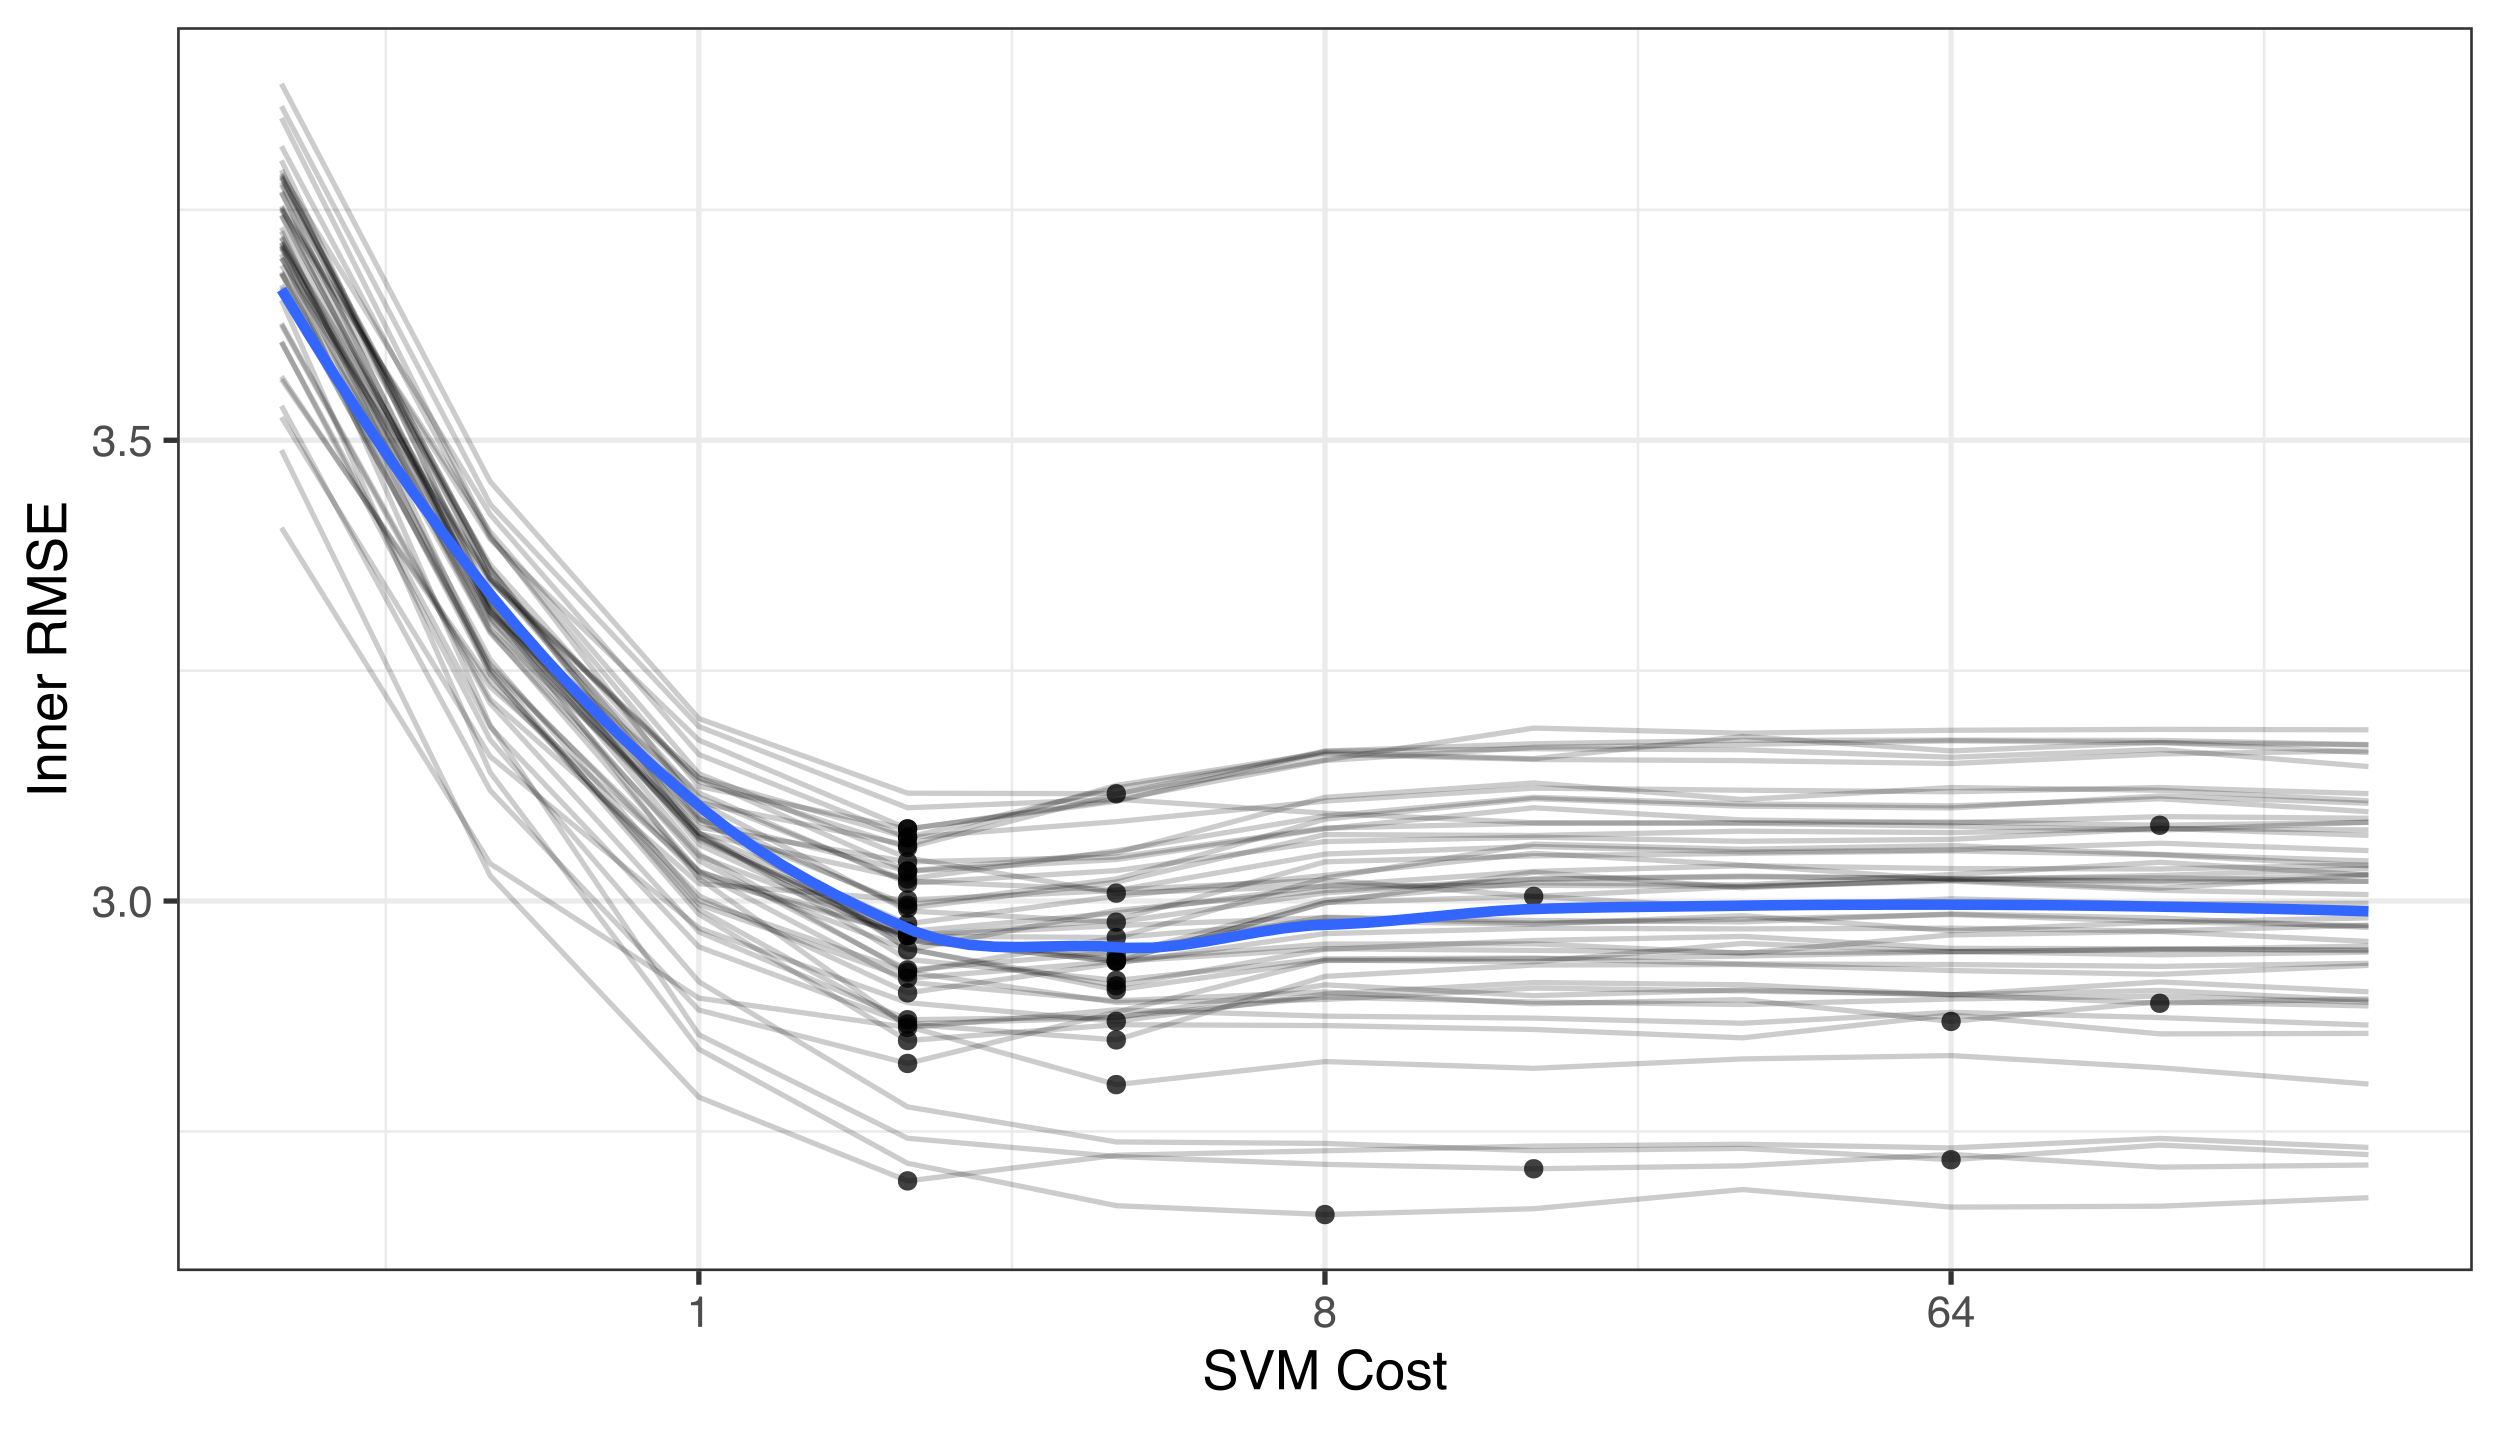 <?xml version="1.0" encoding="UTF-8"?>
<svg xmlns="http://www.w3.org/2000/svg" xmlns:xlink="http://www.w3.org/1999/xlink" width="504pt" height="288pt" viewBox="0 0 504 288" version="1.1">
<defs>
<g>
<symbol overflow="visible" id="glyph0-0">
<path style="stroke:none;" d="M 0.281 0 L 0.281 -6.312 L 5.297 -6.312 L 5.297 0 Z M 4.5 -0.797 L 4.5 -5.516 L 1.078 -5.516 L 1.078 -0.797 Z M 4.5 -0.797 "/>
</symbol>
<symbol overflow="visible" id="glyph0-1">
<path style="stroke:none;" d="M 2.281 0.172 C 1.551 0.172 1.02 -0.023 0.688 -0.422 C 0.363 -0.828 0.203 -1.316 0.203 -1.891 L 1.016 -1.891 C 1.047 -1.492 1.117 -1.203 1.234 -1.016 C 1.441 -0.691 1.805 -0.531 2.328 -0.531 C 2.734 -0.531 3.055 -0.641 3.297 -0.859 C 3.547 -1.078 3.672 -1.359 3.672 -1.703 C 3.672 -2.129 3.539 -2.426 3.281 -2.594 C 3.031 -2.758 2.672 -2.844 2.203 -2.844 C 2.148 -2.844 2.098 -2.844 2.047 -2.844 C 1.992 -2.844 1.941 -2.844 1.891 -2.844 L 1.891 -3.516 C 1.973 -3.516 2.039 -3.508 2.094 -3.5 C 2.145 -3.5 2.203 -3.5 2.266 -3.5 C 2.555 -3.5 2.797 -3.547 2.984 -3.641 C 3.305 -3.797 3.469 -4.082 3.469 -4.5 C 3.469 -4.801 3.359 -5.035 3.141 -5.203 C 2.922 -5.367 2.672 -5.453 2.391 -5.453 C 1.867 -5.453 1.508 -5.281 1.312 -4.938 C 1.207 -4.75 1.145 -4.477 1.125 -4.125 L 0.359 -4.125 C 0.359 -4.582 0.453 -4.973 0.641 -5.297 C 0.953 -5.867 1.504 -6.156 2.297 -6.156 C 2.93 -6.156 3.422 -6.016 3.766 -5.734 C 4.109 -5.461 4.281 -5.062 4.281 -4.531 C 4.281 -4.145 4.176 -3.836 3.969 -3.609 C 3.844 -3.461 3.68 -3.348 3.484 -3.266 C 3.805 -3.172 4.055 -3 4.234 -2.75 C 4.422 -2.5 4.516 -2.191 4.516 -1.828 C 4.516 -1.234 4.316 -0.75 3.922 -0.375 C 3.535 -0.008 2.988 0.172 2.281 0.172 Z M 2.281 0.172 "/>
</symbol>
<symbol overflow="visible" id="glyph0-2">
<path style="stroke:none;" d="M 0.75 -0.938 L 1.656 -0.938 L 1.656 0 L 0.75 0 Z M 0.75 -0.938 "/>
</symbol>
<symbol overflow="visible" id="glyph0-3">
<path style="stroke:none;" d="M 2.375 -6.156 C 3.176 -6.156 3.754 -5.828 4.109 -5.172 C 4.379 -4.66 4.516 -3.961 4.516 -3.078 C 4.516 -2.242 4.391 -1.555 4.141 -1.016 C 3.785 -0.223 3.195 0.172 2.375 0.172 C 1.633 0.172 1.082 -0.148 0.719 -0.797 C 0.426 -1.328 0.281 -2.047 0.281 -2.953 C 0.281 -3.648 0.367 -4.25 0.547 -4.75 C 0.879 -5.688 1.488 -6.156 2.375 -6.156 Z M 2.375 -0.531 C 2.77 -0.531 3.086 -0.707 3.328 -1.062 C 3.566 -1.426 3.688 -2.086 3.688 -3.047 C 3.688 -3.754 3.598 -4.332 3.422 -4.781 C 3.254 -5.227 2.922 -5.453 2.422 -5.453 C 1.973 -5.453 1.641 -5.238 1.422 -4.812 C 1.211 -4.383 1.109 -3.754 1.109 -2.922 C 1.109 -2.297 1.176 -1.789 1.312 -1.406 C 1.52 -0.82 1.875 -0.531 2.375 -0.531 Z M 2.375 -0.531 "/>
</symbol>
<symbol overflow="visible" id="glyph0-4">
<path style="stroke:none;" d="M 1.094 -1.562 C 1.133 -1.125 1.336 -0.82 1.703 -0.656 C 1.879 -0.57 2.094 -0.531 2.344 -0.531 C 2.801 -0.531 3.141 -0.676 3.359 -0.969 C 3.578 -1.258 3.688 -1.582 3.688 -1.938 C 3.688 -2.363 3.555 -2.691 3.297 -2.922 C 3.035 -3.16 2.719 -3.281 2.344 -3.281 C 2.082 -3.281 1.852 -3.227 1.656 -3.125 C 1.469 -3.02 1.305 -2.879 1.172 -2.703 L 0.5 -2.734 L 0.969 -6.047 L 4.172 -6.047 L 4.172 -5.297 L 1.562 -5.297 L 1.297 -3.594 C 1.43 -3.695 1.566 -3.773 1.703 -3.828 C 1.93 -3.93 2.195 -3.984 2.5 -3.984 C 3.062 -3.984 3.535 -3.801 3.922 -3.438 C 4.316 -3.07 4.516 -2.609 4.516 -2.047 C 4.516 -1.461 4.332 -0.945 3.969 -0.5 C 3.613 -0.062 3.047 0.156 2.266 0.156 C 1.754 0.156 1.305 0.016 0.922 -0.266 C 0.547 -0.547 0.332 -0.977 0.281 -1.562 Z M 1.094 -1.562 "/>
</symbol>
<symbol overflow="visible" id="glyph0-5">
<path style="stroke:none;" d="M 0.844 -4.359 L 0.844 -4.953 C 1.395 -5.004 1.781 -5.094 2 -5.219 C 2.227 -5.344 2.395 -5.645 2.5 -6.125 L 3.109 -6.125 L 3.109 0 L 2.297 0 L 2.297 -4.359 Z M 0.844 -4.359 "/>
</symbol>
<symbol overflow="visible" id="glyph0-6">
<path style="stroke:none;" d="M 2.391 -3.578 C 2.734 -3.578 3 -3.672 3.188 -3.859 C 3.383 -4.047 3.484 -4.273 3.484 -4.547 C 3.484 -4.773 3.391 -4.984 3.203 -5.172 C 3.016 -5.359 2.734 -5.453 2.359 -5.453 C 1.992 -5.453 1.727 -5.359 1.562 -5.172 C 1.395 -4.984 1.312 -4.758 1.312 -4.5 C 1.312 -4.207 1.414 -3.977 1.625 -3.812 C 1.844 -3.656 2.098 -3.578 2.391 -3.578 Z M 2.438 -0.531 C 2.801 -0.531 3.098 -0.625 3.328 -0.812 C 3.566 -1.008 3.688 -1.301 3.688 -1.688 C 3.688 -2.082 3.562 -2.383 3.312 -2.594 C 3.07 -2.801 2.766 -2.906 2.391 -2.906 C 2.016 -2.906 1.707 -2.797 1.469 -2.578 C 1.238 -2.367 1.125 -2.078 1.125 -1.703 C 1.125 -1.391 1.227 -1.113 1.438 -0.875 C 1.656 -0.645 1.988 -0.531 2.438 -0.531 Z M 1.344 -3.281 C 1.125 -3.375 0.957 -3.477 0.844 -3.594 C 0.613 -3.82 0.5 -4.125 0.5 -4.5 C 0.5 -4.957 0.664 -5.348 1 -5.672 C 1.332 -6.004 1.801 -6.172 2.406 -6.172 C 3 -6.172 3.461 -6.016 3.797 -5.703 C 4.129 -5.391 4.297 -5.023 4.297 -4.609 C 4.297 -4.223 4.195 -3.914 4 -3.688 C 3.895 -3.551 3.727 -3.414 3.5 -3.281 C 3.758 -3.164 3.961 -3.031 4.109 -2.875 C 4.379 -2.594 4.516 -2.223 4.516 -1.766 C 4.516 -1.223 4.332 -0.766 3.969 -0.391 C 3.602 -0.016 3.086 0.172 2.422 0.172 C 1.828 0.172 1.32 0.008 0.906 -0.312 C 0.488 -0.633 0.281 -1.109 0.281 -1.734 C 0.281 -2.086 0.367 -2.395 0.547 -2.656 C 0.723 -2.926 0.988 -3.133 1.344 -3.281 Z M 1.344 -3.281 "/>
</symbol>
<symbol overflow="visible" id="glyph0-7">
<path style="stroke:none;" d="M 2.578 -6.172 C 3.266 -6.172 3.742 -5.992 4.016 -5.641 C 4.285 -5.285 4.422 -4.922 4.422 -4.547 L 3.656 -4.547 C 3.602 -4.785 3.531 -4.973 3.438 -5.109 C 3.25 -5.367 2.961 -5.5 2.578 -5.5 C 2.148 -5.5 1.805 -5.297 1.547 -4.891 C 1.297 -4.492 1.156 -3.926 1.125 -3.188 C 1.301 -3.445 1.523 -3.641 1.797 -3.766 C 2.047 -3.879 2.32 -3.938 2.625 -3.938 C 3.133 -3.938 3.582 -3.77 3.969 -3.438 C 4.352 -3.113 4.547 -2.625 4.547 -1.969 C 4.547 -1.414 4.363 -0.922 4 -0.484 C 3.633 -0.055 3.117 0.156 2.453 0.156 C 1.867 0.156 1.367 -0.062 0.953 -0.5 C 0.535 -0.938 0.328 -1.672 0.328 -2.703 C 0.328 -3.461 0.422 -4.109 0.609 -4.641 C 0.961 -5.66 1.617 -6.172 2.578 -6.172 Z M 2.516 -0.531 C 2.922 -0.531 3.223 -0.664 3.422 -0.938 C 3.629 -1.207 3.734 -1.531 3.734 -1.906 C 3.734 -2.219 3.641 -2.516 3.453 -2.797 C 3.273 -3.086 2.953 -3.234 2.484 -3.234 C 2.148 -3.234 1.859 -3.125 1.609 -2.906 C 1.359 -2.688 1.234 -2.352 1.234 -1.906 C 1.234 -1.52 1.344 -1.191 1.562 -0.922 C 1.789 -0.66 2.109 -0.531 2.516 -0.531 Z M 2.516 -0.531 "/>
</symbol>
<symbol overflow="visible" id="glyph0-8">
<path style="stroke:none;" d="M 2.906 -2.172 L 2.906 -4.969 L 0.938 -2.172 Z M 2.922 0 L 2.922 -1.5 L 0.219 -1.5 L 0.219 -2.266 L 3.047 -6.172 L 3.688 -6.172 L 3.688 -2.172 L 4.594 -2.172 L 4.594 -1.5 L 3.688 -1.5 L 3.688 0 Z M 2.922 0 "/>
</symbol>
<symbol overflow="visible" id="glyph1-0">
<path style="stroke:none;" d="M 0.359 0 L 0.359 -7.891 L 6.625 -7.891 L 6.625 0 Z M 5.625 -0.984 L 5.625 -6.906 L 1.344 -6.906 L 1.344 -0.984 Z M 5.625 -0.984 "/>
</symbol>
<symbol overflow="visible" id="glyph1-1">
<path style="stroke:none;" d="M 1.531 -2.547 C 1.562 -2.098 1.672 -1.734 1.859 -1.453 C 2.211 -0.93 2.836 -0.672 3.734 -0.672 C 4.129 -0.672 4.492 -0.727 4.828 -0.844 C 5.461 -1.062 5.781 -1.457 5.781 -2.031 C 5.781 -2.469 5.645 -2.773 5.375 -2.953 C 5.102 -3.129 4.676 -3.285 4.094 -3.422 L 3.031 -3.656 C 2.332 -3.82 1.836 -4 1.547 -4.188 C 1.047 -4.508 0.797 -5 0.797 -5.656 C 0.797 -6.363 1.039 -6.945 1.531 -7.406 C 2.02 -7.863 2.711 -8.094 3.609 -8.094 C 4.441 -8.094 5.145 -7.891 5.719 -7.484 C 6.301 -7.086 6.594 -6.453 6.594 -5.578 L 5.594 -5.578 C 5.531 -5.992 5.414 -6.316 5.25 -6.547 C 4.914 -6.961 4.359 -7.172 3.578 -7.172 C 2.953 -7.172 2.5 -7.035 2.219 -6.766 C 1.945 -6.504 1.812 -6.195 1.812 -5.844 C 1.812 -5.457 1.973 -5.176 2.297 -5 C 2.504 -4.883 2.984 -4.738 3.734 -4.562 L 4.828 -4.312 C 5.367 -4.188 5.781 -4.02 6.062 -3.812 C 6.57 -3.445 6.828 -2.91 6.828 -2.203 C 6.828 -1.328 6.508 -0.703 5.875 -0.328 C 5.238 0.047 4.5 0.234 3.656 0.234 C 2.676 0.234 1.906 -0.016 1.344 -0.516 C 0.789 -1.016 0.52 -1.691 0.531 -2.547 Z M 3.703 -8.109 Z M 3.703 -8.109 "/>
</symbol>
<symbol overflow="visible" id="glyph1-2">
<path style="stroke:none;" d="M 1.469 -7.891 L 3.734 -1.172 L 5.969 -7.891 L 7.172 -7.891 L 4.281 0 L 3.156 0 L 0.281 -7.891 Z M 1.469 -7.891 "/>
</symbol>
<symbol overflow="visible" id="glyph1-3">
<path style="stroke:none;" d="M 0.812 -7.891 L 2.344 -7.891 L 4.609 -1.219 L 6.859 -7.891 L 8.375 -7.891 L 8.375 0 L 7.359 0 L 7.359 -4.656 C 7.359 -4.82 7.359 -5.086 7.359 -5.453 C 7.367 -5.828 7.375 -6.227 7.375 -6.656 L 5.125 0 L 4.078 0 L 1.812 -6.656 L 1.812 -6.406 C 1.812 -6.219 1.812 -5.926 1.812 -5.531 C 1.82 -5.133 1.828 -4.844 1.828 -4.656 L 1.828 0 L 0.812 0 Z M 0.812 -7.891 "/>
</symbol>
<symbol overflow="visible" id="glyph1-4">
<path style="stroke:none;" d=""/>
</symbol>
<symbol overflow="visible" id="glyph1-5">
<path style="stroke:none;" d="M 4.156 -8.109 C 5.156 -8.109 5.93 -7.844 6.484 -7.312 C 7.035 -6.789 7.344 -6.191 7.406 -5.516 L 6.359 -5.516 C 6.242 -6.023 6.008 -6.426 5.656 -6.719 C 5.301 -7.02 4.805 -7.172 4.172 -7.172 C 3.398 -7.172 2.773 -6.895 2.297 -6.344 C 1.816 -5.801 1.578 -4.969 1.578 -3.844 C 1.578 -2.914 1.789 -2.164 2.219 -1.594 C 2.656 -1.02 3.301 -0.734 4.156 -0.734 C 4.938 -0.734 5.535 -1.035 5.953 -1.641 C 6.172 -1.961 6.332 -2.383 6.438 -2.906 L 7.484 -2.906 C 7.391 -2.07 7.082 -1.375 6.562 -0.812 C 5.938 -0.133 5.086 0.203 4.016 0.203 C 3.098 0.203 2.332 -0.07 1.719 -0.625 C 0.895 -1.363 0.484 -2.5 0.484 -4.031 C 0.484 -5.195 0.789 -6.148 1.406 -6.891 C 2.07 -7.703 2.988 -8.109 4.156 -8.109 Z M 3.953 -8.109 Z M 3.953 -8.109 "/>
</symbol>
<symbol overflow="visible" id="glyph1-6">
<path style="stroke:none;" d="M 2.984 -0.625 C 3.629 -0.625 4.07 -0.863 4.312 -1.344 C 4.551 -1.832 4.672 -2.375 4.672 -2.969 C 4.672 -3.508 4.582 -3.945 4.406 -4.281 C 4.133 -4.812 3.664 -5.078 3 -5.078 C 2.406 -5.078 1.973 -4.848 1.703 -4.391 C 1.441 -3.941 1.312 -3.398 1.312 -2.766 C 1.312 -2.148 1.441 -1.641 1.703 -1.234 C 1.973 -0.828 2.398 -0.625 2.984 -0.625 Z M 3.031 -5.922 C 3.77 -5.922 4.395 -5.672 4.906 -5.172 C 5.414 -4.68 5.672 -3.957 5.672 -3 C 5.672 -2.07 5.445 -1.305 5 -0.703 C 4.551 -0.098 3.852 0.203 2.906 0.203 C 2.113 0.203 1.484 -0.062 1.016 -0.594 C 0.547 -1.125 0.312 -1.844 0.312 -2.75 C 0.312 -3.719 0.555 -4.488 1.047 -5.062 C 1.535 -5.633 2.195 -5.922 3.031 -5.922 Z M 3 -5.891 Z M 3 -5.891 "/>
</symbol>
<symbol overflow="visible" id="glyph1-7">
<path style="stroke:none;" d="M 1.281 -1.812 C 1.312 -1.488 1.395 -1.238 1.531 -1.062 C 1.77 -0.75 2.191 -0.594 2.797 -0.594 C 3.148 -0.594 3.461 -0.672 3.734 -0.828 C 4.004 -0.984 4.141 -1.223 4.141 -1.547 C 4.141 -1.797 4.031 -1.984 3.812 -2.109 C 3.676 -2.191 3.398 -2.285 2.984 -2.391 L 2.219 -2.578 C 1.727 -2.703 1.367 -2.836 1.141 -2.984 C 0.723 -3.254 0.516 -3.617 0.516 -4.078 C 0.516 -4.617 0.707 -5.055 1.094 -5.391 C 1.488 -5.734 2.02 -5.906 2.688 -5.906 C 3.551 -5.906 4.176 -5.648 4.562 -5.141 C 4.801 -4.816 4.914 -4.469 4.906 -4.094 L 4 -4.094 C 3.977 -4.312 3.898 -4.508 3.766 -4.688 C 3.547 -4.945 3.16 -5.078 2.609 -5.078 C 2.242 -5.078 1.969 -5.004 1.781 -4.859 C 1.594 -4.723 1.5 -4.539 1.5 -4.312 C 1.5 -4.062 1.625 -3.863 1.875 -3.719 C 2.008 -3.625 2.219 -3.539 2.5 -3.469 L 3.141 -3.312 C 3.836 -3.145 4.301 -2.984 4.531 -2.828 C 4.914 -2.578 5.109 -2.191 5.109 -1.672 C 5.109 -1.148 4.91 -0.703 4.516 -0.328 C 4.129 0.035 3.539 0.219 2.75 0.219 C 1.895 0.219 1.285 0.023 0.922 -0.359 C 0.566 -0.754 0.379 -1.238 0.359 -1.812 Z M 2.719 -5.891 Z M 2.719 -5.891 "/>
</symbol>
<symbol overflow="visible" id="glyph1-8">
<path style="stroke:none;" d="M 0.906 -7.359 L 1.875 -7.359 L 1.875 -5.75 L 2.797 -5.75 L 2.797 -4.969 L 1.875 -4.969 L 1.875 -1.203 C 1.875 -1.004 1.941 -0.875 2.078 -0.812 C 2.16 -0.77 2.285 -0.75 2.453 -0.75 C 2.504 -0.75 2.555 -0.75 2.609 -0.75 C 2.66 -0.75 2.723 -0.754 2.797 -0.766 L 2.797 0 C 2.68 0.031 2.562 0.051 2.438 0.062 C 2.32 0.082 2.195 0.094 2.062 0.094 C 1.613 0.094 1.305 -0.02 1.141 -0.25 C 0.984 -0.488 0.906 -0.789 0.906 -1.156 L 0.906 -4.969 L 0.125 -4.969 L 0.125 -5.75 L 0.906 -5.75 Z M 0.906 -7.359 "/>
</symbol>
<symbol overflow="visible" id="glyph2-0">
<path style="stroke:none;" d="M 0 -0.359 L -7.891 -0.359 L -7.891 -6.625 L 0 -6.625 Z M -0.984 -5.625 L -6.906 -5.625 L -6.906 -1.344 L -0.984 -1.344 Z M -0.984 -5.625 "/>
</symbol>
<symbol overflow="visible" id="glyph2-1">
<path style="stroke:none;" d="M -7.891 -1.078 L -7.891 -2.156 L 0 -2.156 L 0 -1.078 Z M -7.891 -1.078 "/>
</symbol>
<symbol overflow="visible" id="glyph2-2">
<path style="stroke:none;" d="M -5.75 -0.703 L -5.75 -1.625 L -4.938 -1.625 C -5.27 -1.895 -5.508 -2.18 -5.656 -2.484 C -5.801 -2.797 -5.875 -3.133 -5.875 -3.5 C -5.875 -4.32 -5.594 -4.875 -5.031 -5.156 C -4.719 -5.312 -4.27 -5.391 -3.688 -5.391 L 0 -5.391 L 0 -4.422 L -3.625 -4.422 C -3.977 -4.422 -4.258 -4.367 -4.469 -4.266 C -4.832 -4.086 -5.016 -3.773 -5.016 -3.328 C -5.016 -3.098 -4.988 -2.91 -4.938 -2.766 C -4.863 -2.492 -4.707 -2.258 -4.469 -2.062 C -4.281 -1.906 -4.082 -1.801 -3.875 -1.75 C -3.676 -1.695 -3.391 -1.672 -3.016 -1.672 L 0 -1.672 L 0 -0.703 Z M -5.891 -2.984 Z M -5.891 -2.984 "/>
</symbol>
<symbol overflow="visible" id="glyph2-3">
<path style="stroke:none;" d="M -5.875 -3.109 C -5.875 -3.516 -5.781 -3.906 -5.594 -4.281 C -5.406 -4.664 -5.156 -4.961 -4.844 -5.172 C -4.562 -5.359 -4.223 -5.484 -3.828 -5.547 C -3.566 -5.609 -3.145 -5.641 -2.562 -5.641 L -2.562 -1.422 C -1.977 -1.441 -1.508 -1.578 -1.156 -1.828 C -0.812 -2.086 -0.641 -2.488 -0.641 -3.031 C -0.641 -3.539 -0.805 -3.945 -1.141 -4.25 C -1.328 -4.414 -1.551 -4.535 -1.812 -4.609 L -1.812 -5.562 C -1.594 -5.531 -1.352 -5.441 -1.094 -5.297 C -0.832 -5.16 -0.625 -5.004 -0.469 -4.828 C -0.176 -4.535 0.02 -4.176 0.125 -3.75 C 0.176 -3.508 0.203 -3.242 0.203 -2.953 C 0.203 -2.234 -0.055 -1.625 -0.578 -1.125 C -1.098 -0.633 -1.828 -0.391 -2.766 -0.391 C -3.691 -0.391 -4.441 -0.641 -5.016 -1.141 C -5.586 -1.641 -5.875 -2.297 -5.875 -3.109 Z M -3.328 -4.641 C -3.754 -4.609 -4.094 -4.52 -4.344 -4.375 C -4.801 -4.102 -5.031 -3.66 -5.031 -3.047 C -5.031 -2.598 -4.867 -2.223 -4.547 -1.922 C -4.234 -1.629 -3.828 -1.473 -3.328 -1.453 Z M -5.891 -3.016 Z M -5.891 -3.016 "/>
</symbol>
<symbol overflow="visible" id="glyph2-4">
<path style="stroke:none;" d="M -5.75 -0.734 L -5.75 -1.656 L -4.766 -1.656 C -4.953 -1.727 -5.18 -1.91 -5.453 -2.203 C -5.734 -2.492 -5.875 -2.832 -5.875 -3.219 C -5.875 -3.238 -5.875 -3.27 -5.875 -3.312 C -5.875 -3.352 -5.867 -3.426 -5.859 -3.531 L -4.828 -3.531 C -4.836 -3.477 -4.844 -3.426 -4.844 -3.375 C -4.852 -3.32 -4.859 -3.27 -4.859 -3.219 C -4.859 -2.727 -4.703 -2.352 -4.391 -2.094 C -4.078 -1.832 -3.719 -1.703 -3.312 -1.703 L 0 -1.703 L 0 -0.734 Z M -5.75 -0.734 "/>
</symbol>
<symbol overflow="visible" id="glyph2-5">
<path style="stroke:none;" d=""/>
</symbol>
<symbol overflow="visible" id="glyph2-6">
<path style="stroke:none;" d="M -4.281 -4.5 C -4.281 -5.008 -4.379 -5.41 -4.578 -5.703 C -4.773 -5.992 -5.133 -6.141 -5.656 -6.141 C -6.219 -6.141 -6.602 -5.93 -6.812 -5.516 C -6.914 -5.297 -6.969 -5.004 -6.969 -4.641 L -6.969 -2.031 L -4.281 -2.031 Z M -7.891 -0.969 L -7.891 -4.625 C -7.891 -5.219 -7.801 -5.711 -7.625 -6.109 C -7.289 -6.848 -6.672 -7.219 -5.766 -7.219 C -5.285 -7.219 -4.895 -7.117 -4.594 -6.922 C -4.301 -6.734 -4.062 -6.461 -3.875 -6.109 C -3.75 -6.41 -3.582 -6.641 -3.375 -6.797 C -3.176 -6.953 -2.848 -7.039 -2.391 -7.062 L -1.328 -7.094 C -1.023 -7.102 -0.801 -7.129 -0.656 -7.172 C -0.406 -7.234 -0.242 -7.348 -0.172 -7.516 L 0 -7.516 L 0 -6.203 C -0.07 -6.172 -0.16 -6.145 -0.266 -6.125 C -0.367 -6.102 -0.578 -6.082 -0.891 -6.062 L -2.203 -6 C -2.711 -5.977 -3.055 -5.789 -3.234 -5.438 C -3.336 -5.227 -3.391 -4.906 -3.391 -4.469 L -3.391 -2.031 L 0 -2.031 L 0 -0.969 Z M -7.891 -0.969 "/>
</symbol>
<symbol overflow="visible" id="glyph2-7">
<path style="stroke:none;" d="M -7.891 -0.812 L -7.891 -2.344 L -1.219 -4.609 L -7.891 -6.859 L -7.891 -8.375 L 0 -8.375 L 0 -7.359 L -4.656 -7.359 C -4.82 -7.359 -5.086 -7.359 -5.453 -7.359 C -5.828 -7.367 -6.227 -7.375 -6.656 -7.375 L 0 -5.125 L 0 -4.078 L -6.656 -1.812 L -6.406 -1.812 C -6.219 -1.812 -5.926 -1.812 -5.531 -1.812 C -5.133 -1.82 -4.844 -1.828 -4.656 -1.828 L 0 -1.828 L 0 -0.812 Z M -7.891 -0.812 "/>
</symbol>
<symbol overflow="visible" id="glyph2-8">
<path style="stroke:none;" d="M -2.547 -1.531 C -2.098 -1.562 -1.734 -1.672 -1.453 -1.859 C -0.93 -2.211 -0.672 -2.836 -0.672 -3.734 C -0.672 -4.129 -0.727 -4.492 -0.844 -4.828 C -1.062 -5.461 -1.457 -5.781 -2.031 -5.781 C -2.469 -5.781 -2.773 -5.645 -2.953 -5.375 C -3.129 -5.102 -3.285 -4.676 -3.422 -4.094 L -3.656 -3.031 C -3.82 -2.332 -4 -1.836 -4.188 -1.547 C -4.508 -1.047 -5 -0.797 -5.656 -0.797 C -6.363 -0.797 -6.945 -1.039 -7.406 -1.531 C -7.863 -2.02 -8.094 -2.711 -8.094 -3.609 C -8.094 -4.441 -7.891 -5.145 -7.484 -5.719 C -7.086 -6.301 -6.453 -6.594 -5.578 -6.594 L -5.578 -5.594 C -5.992 -5.531 -6.316 -5.414 -6.547 -5.25 C -6.961 -4.914 -7.172 -4.359 -7.172 -3.578 C -7.172 -2.953 -7.035 -2.5 -6.766 -2.219 C -6.504 -1.945 -6.195 -1.812 -5.844 -1.812 C -5.457 -1.812 -5.176 -1.973 -5 -2.297 C -4.883 -2.504 -4.738 -2.984 -4.562 -3.734 L -4.312 -4.828 C -4.188 -5.367 -4.02 -5.781 -3.812 -6.062 C -3.445 -6.57 -2.91 -6.828 -2.203 -6.828 C -1.328 -6.828 -0.703 -6.508 -0.328 -5.875 C 0.047 -5.238 0.234 -4.5 0.234 -3.656 C 0.234 -2.676 -0.016 -1.906 -0.516 -1.344 C -1.016 -0.789 -1.691 -0.52 -2.547 -0.531 Z M -8.109 -3.703 Z M -8.109 -3.703 "/>
</symbol>
<symbol overflow="visible" id="glyph2-9">
<path style="stroke:none;" d="M -7.891 -0.938 L -7.891 -6.688 L -6.922 -6.688 L -6.922 -1.984 L -4.531 -1.984 L -4.531 -6.344 L -3.609 -6.344 L -3.609 -1.984 L -0.938 -1.984 L -0.938 -6.766 L 0 -6.766 L 0 -0.938 Z M -7.891 -3.859 Z M -7.891 -3.859 "/>
</symbol>
</g>
<clipPath id="clip1">
  <path d="M 35.707 5.48 L 498.52 5.48 L 498.52 256.258 L 35.707 256.258 Z M 35.707 5.48 "/>
</clipPath>
<clipPath id="clip2">
  <path d="M 35.707 227 L 498.52 227 L 498.52 229 L 35.707 229 Z M 35.707 227 "/>
</clipPath>
<clipPath id="clip3">
  <path d="M 35.707 134 L 498.52 134 L 498.52 136 L 35.707 136 Z M 35.707 134 "/>
</clipPath>
<clipPath id="clip4">
  <path d="M 35.707 42 L 498.52 42 L 498.52 43 L 35.707 43 Z M 35.707 42 "/>
</clipPath>
<clipPath id="clip5">
  <path d="M 77 5.48 L 79 5.48 L 79 256.258 L 77 256.258 Z M 77 5.48 "/>
</clipPath>
<clipPath id="clip6">
  <path d="M 203 5.48 L 205 5.48 L 205 256.258 L 203 256.258 Z M 203 5.48 "/>
</clipPath>
<clipPath id="clip7">
  <path d="M 329 5.48 L 331 5.48 L 331 256.258 L 329 256.258 Z M 329 5.48 "/>
</clipPath>
<clipPath id="clip8">
  <path d="M 456 5.48 L 457 5.48 L 457 256.258 L 456 256.258 Z M 456 5.48 "/>
</clipPath>
<clipPath id="clip9">
  <path d="M 35.707 181 L 498.52 181 L 498.52 183 L 35.707 183 Z M 35.707 181 "/>
</clipPath>
<clipPath id="clip10">
  <path d="M 35.707 88 L 498.52 88 L 498.52 90 L 35.707 90 Z M 35.707 88 "/>
</clipPath>
<clipPath id="clip11">
  <path d="M 140 5.48 L 142 5.48 L 142 256.258 L 140 256.258 Z M 140 5.48 "/>
</clipPath>
<clipPath id="clip12">
  <path d="M 266 5.48 L 268 5.48 L 268 256.258 L 266 256.258 Z M 266 5.48 "/>
</clipPath>
<clipPath id="clip13">
  <path d="M 392 5.48 L 394 5.48 L 394 256.258 L 392 256.258 Z M 392 5.48 "/>
</clipPath>
<clipPath id="clip14">
  <path d="M 35.707 5.48 L 498.52 5.48 L 498.52 256.258 L 35.707 256.258 Z M 35.707 5.48 "/>
</clipPath>
</defs>
<g id="surface64">
<rect x="0" y="0" width="504" height="288" style="fill:rgb(100%,100%,100%);fill-opacity:1;stroke:none;"/>
<path style="fill:none;stroke-width:1.067;stroke-linecap:round;stroke-linejoin:round;stroke:rgb(100%,100%,100%);stroke-opacity:1;stroke-miterlimit:10;" d="M 0 288 L 504 288 L 504 0 L 0 0 Z M 0 288 "/>
<g clip-path="url(#clip1)" clip-rule="nonzero">
<path style=" stroke:none;fill-rule:nonzero;fill:rgb(100%,100%,100%);fill-opacity:1;" d="M 35.707 256.254 L 498.52 256.254 L 498.52 5.477 L 35.707 5.477 Z M 35.707 256.254 "/>
</g>
<g clip-path="url(#clip2)" clip-rule="nonzero">
<path style="fill:none;stroke-width:0.533;stroke-linecap:butt;stroke-linejoin:round;stroke:rgb(92.157%,92.157%,92.157%);stroke-opacity:1;stroke-miterlimit:10;" d="M 35.707 228.102 L 498.52 228.102 "/>
</g>
<g clip-path="url(#clip3)" clip-rule="nonzero">
<path style="fill:none;stroke-width:0.533;stroke-linecap:butt;stroke-linejoin:round;stroke:rgb(92.157%,92.157%,92.157%);stroke-opacity:1;stroke-miterlimit:10;" d="M 35.707 135.207 L 498.52 135.207 "/>
</g>
<g clip-path="url(#clip4)" clip-rule="nonzero">
<path style="fill:none;stroke-width:0.533;stroke-linecap:butt;stroke-linejoin:round;stroke:rgb(92.157%,92.157%,92.157%);stroke-opacity:1;stroke-miterlimit:10;" d="M 35.707 42.309 L 498.52 42.309 "/>
</g>
<g clip-path="url(#clip5)" clip-rule="nonzero">
<path style="fill:none;stroke-width:0.533;stroke-linecap:butt;stroke-linejoin:round;stroke:rgb(92.157%,92.157%,92.157%);stroke-opacity:1;stroke-miterlimit:10;" d="M 77.781 256.254 L 77.781 5.48 "/>
</g>
<g clip-path="url(#clip6)" clip-rule="nonzero">
<path style="fill:none;stroke-width:0.533;stroke-linecap:butt;stroke-linejoin:round;stroke:rgb(92.157%,92.157%,92.157%);stroke-opacity:1;stroke-miterlimit:10;" d="M 204.004 256.254 L 204.004 5.48 "/>
</g>
<g clip-path="url(#clip7)" clip-rule="nonzero">
<path style="fill:none;stroke-width:0.533;stroke-linecap:butt;stroke-linejoin:round;stroke:rgb(92.157%,92.157%,92.157%);stroke-opacity:1;stroke-miterlimit:10;" d="M 330.227 256.254 L 330.227 5.48 "/>
</g>
<g clip-path="url(#clip8)" clip-rule="nonzero">
<path style="fill:none;stroke-width:0.533;stroke-linecap:butt;stroke-linejoin:round;stroke:rgb(92.157%,92.157%,92.157%);stroke-opacity:1;stroke-miterlimit:10;" d="M 456.445 256.254 L 456.445 5.48 "/>
</g>
<g clip-path="url(#clip9)" clip-rule="nonzero">
<path style="fill:none;stroke-width:1.067;stroke-linecap:butt;stroke-linejoin:round;stroke:rgb(92.157%,92.157%,92.157%);stroke-opacity:1;stroke-miterlimit:10;" d="M 35.707 181.652 L 498.52 181.652 "/>
</g>
<g clip-path="url(#clip10)" clip-rule="nonzero">
<path style="fill:none;stroke-width:1.067;stroke-linecap:butt;stroke-linejoin:round;stroke:rgb(92.157%,92.157%,92.157%);stroke-opacity:1;stroke-miterlimit:10;" d="M 35.707 88.758 L 498.52 88.758 "/>
</g>
<g clip-path="url(#clip11)" clip-rule="nonzero">
<path style="fill:none;stroke-width:1.067;stroke-linecap:butt;stroke-linejoin:round;stroke:rgb(92.157%,92.157%,92.157%);stroke-opacity:1;stroke-miterlimit:10;" d="M 140.891 256.254 L 140.891 5.48 "/>
</g>
<g clip-path="url(#clip12)" clip-rule="nonzero">
<path style="fill:none;stroke-width:1.067;stroke-linecap:butt;stroke-linejoin:round;stroke:rgb(92.157%,92.157%,92.157%);stroke-opacity:1;stroke-miterlimit:10;" d="M 267.113 256.254 L 267.113 5.48 "/>
</g>
<g clip-path="url(#clip13)" clip-rule="nonzero">
<path style="fill:none;stroke-width:1.067;stroke-linecap:butt;stroke-linejoin:round;stroke:rgb(92.157%,92.157%,92.157%);stroke-opacity:1;stroke-miterlimit:10;" d="M 393.336 256.254 L 393.336 5.48 "/>
</g>
<path style="fill:none;stroke-width:1.067;stroke-linecap:butt;stroke-linejoin:round;stroke:rgb(0%,0%,0%);stroke-opacity:0.2;stroke-miterlimit:10;" d="M 56.746 52.035 L 98.82 116.625 L 140.891 156.84 L 182.965 175.637 L 225.039 173.277 L 267.113 167.086 L 309.188 162.844 L 351.262 165.297 L 393.336 165.91 L 435.41 164.633 L 477.484 164.961 "/>
<path style=" stroke:none;fill-rule:nonzero;fill:rgb(0%,0%,0%);fill-opacity:0.749;" d="M 184.922 175.637 C 184.922 178.242 181.012 178.242 181.012 175.637 C 181.012 173.027 184.922 173.027 184.922 175.637 "/>
<path style="fill:none;stroke-width:1.067;stroke-linecap:butt;stroke-linejoin:round;stroke:rgb(0%,0%,0%);stroke-opacity:0.2;stroke-miterlimit:10;" d="M 56.746 47.977 L 98.82 121.934 L 140.891 169.293 L 182.965 187.793 L 225.039 184.066 L 267.113 178.562 L 309.188 175.684 L 351.262 174.523 L 393.336 175.098 L 435.41 175.191 L 477.484 174.359 "/>
<path style=" stroke:none;fill-rule:nonzero;fill:rgb(0%,0%,0%);fill-opacity:0.749;" d="M 184.922 187.793 C 184.922 190.402 181.012 190.402 181.012 187.793 C 181.012 185.188 184.922 185.188 184.922 187.793 "/>
<path style="fill:none;stroke-width:1.067;stroke-linecap:butt;stroke-linejoin:round;stroke:rgb(0%,0%,0%);stroke-opacity:0.2;stroke-miterlimit:10;" d="M 56.746 38.863 L 98.82 123.375 L 140.891 165.652 L 182.965 182.484 L 225.039 177.207 L 267.113 165.129 L 309.188 161.016 L 351.262 162.523 L 393.336 162.883 L 435.41 160.465 L 477.484 161.941 "/>
<path style=" stroke:none;fill-rule:nonzero;fill:rgb(0%,0%,0%);fill-opacity:0.749;" d="M 184.922 182.484 C 184.922 185.09 181.012 185.09 181.012 182.484 C 181.012 179.879 184.922 179.879 184.922 182.484 "/>
<path style="fill:none;stroke-width:1.067;stroke-linecap:butt;stroke-linejoin:round;stroke:rgb(0%,0%,0%);stroke-opacity:0.2;stroke-miterlimit:10;" d="M 56.746 65.156 L 98.82 141.004 L 140.891 178.137 L 182.965 181.43 L 225.039 179.504 L 267.113 172.172 L 309.188 170.656 L 351.262 171.746 L 393.336 171.332 L 435.41 169.984 L 477.484 171.48 "/>
<path style=" stroke:none;fill-rule:nonzero;fill:rgb(0%,0%,0%);fill-opacity:0.749;" d="M 184.922 181.43 C 184.922 184.035 181.012 184.035 181.012 181.43 C 181.012 178.824 184.922 178.824 184.922 181.43 "/>
<path style="fill:none;stroke-width:1.067;stroke-linecap:butt;stroke-linejoin:round;stroke:rgb(0%,0%,0%);stroke-opacity:0.2;stroke-miterlimit:10;" d="M 56.746 68.91 L 98.82 149.125 L 140.891 197.914 L 182.965 223.145 L 225.039 230.211 L 267.113 230.516 L 309.188 231.98 L 351.262 231.516 L 393.336 233.801 L 435.41 230.848 L 477.484 232.77 "/>
<path style=" stroke:none;fill-rule:nonzero;fill:rgb(0%,0%,0%);fill-opacity:0.749;" d="M 395.289 233.801 C 395.289 236.406 391.383 236.406 391.383 233.801 C 391.383 231.195 395.289 231.195 395.289 233.801 "/>
<path style="fill:none;stroke-width:1.067;stroke-linecap:butt;stroke-linejoin:round;stroke:rgb(0%,0%,0%);stroke-opacity:0.2;stroke-miterlimit:10;" d="M 56.746 35.34 L 98.82 114.84 L 140.891 168.945 L 182.965 189.367 L 225.039 193.844 L 267.113 181.945 L 309.188 180.715 L 351.262 183.039 L 393.336 181.199 L 435.41 182.23 L 477.484 182.078 "/>
<path style=" stroke:none;fill-rule:nonzero;fill:rgb(0%,0%,0%);fill-opacity:0.749;" d="M 226.996 193.844 C 226.996 196.453 223.086 196.453 223.086 193.844 C 223.086 191.238 226.996 191.238 226.996 193.844 "/>
<path style="fill:none;stroke-width:1.067;stroke-linecap:butt;stroke-linejoin:round;stroke:rgb(0%,0%,0%);stroke-opacity:0.2;stroke-miterlimit:10;" d="M 56.746 38.637 L 98.82 123.371 L 140.891 168 L 182.965 186.242 L 225.039 180.676 L 267.113 176.473 L 309.188 172.023 L 351.262 174.41 L 393.336 177.34 L 435.41 176.488 L 477.484 175.113 "/>
<path style=" stroke:none;fill-rule:nonzero;fill:rgb(0%,0%,0%);fill-opacity:0.749;" d="M 184.922 186.242 C 184.922 188.848 181.012 188.848 181.012 186.242 C 181.012 183.637 184.922 183.637 184.922 186.242 "/>
<path style="fill:none;stroke-width:1.067;stroke-linecap:butt;stroke-linejoin:round;stroke:rgb(0%,0%,0%);stroke-opacity:0.2;stroke-miterlimit:10;" d="M 56.746 106.398 L 98.82 174.105 L 140.891 201.227 L 182.965 207.141 L 225.039 203.59 L 267.113 204.855 L 309.188 205.254 L 351.262 206.281 L 393.336 204.09 L 435.41 205.145 L 477.484 206.656 "/>
<path style=" stroke:none;fill-rule:nonzero;fill:rgb(0%,0%,0%);fill-opacity:0.749;" d="M 184.922 207.141 C 184.922 209.746 181.012 209.746 181.012 207.141 C 181.012 204.535 184.922 204.535 184.922 207.141 "/>
<path style="fill:none;stroke-width:1.067;stroke-linecap:butt;stroke-linejoin:round;stroke:rgb(0%,0%,0%);stroke-opacity:0.2;stroke-miterlimit:10;" d="M 56.746 43.309 L 98.82 122.594 L 140.891 177.059 L 182.965 206.91 L 225.039 218.656 L 267.113 214.012 L 309.188 215.375 L 351.262 213.477 L 393.336 212.805 L 435.41 215.258 L 477.484 218.551 "/>
<path style=" stroke:none;fill-rule:nonzero;fill:rgb(0%,0%,0%);fill-opacity:0.749;" d="M 226.996 218.656 C 226.996 221.266 223.086 221.266 223.086 218.656 C 223.086 216.051 226.996 216.051 226.996 218.656 "/>
<path style="fill:none;stroke-width:1.067;stroke-linecap:butt;stroke-linejoin:round;stroke:rgb(0%,0%,0%);stroke-opacity:0.2;stroke-miterlimit:10;" d="M 56.746 58.004 L 98.82 133.973 L 140.891 176.805 L 182.965 188.508 L 225.039 193.586 L 267.113 190.312 L 309.188 190.285 L 351.262 192.172 L 393.336 188.469 L 435.41 187.781 L 477.484 189.797 "/>
<path style=" stroke:none;fill-rule:nonzero;fill:rgb(0%,0%,0%);fill-opacity:0.749;" d="M 226.996 193.586 C 226.996 196.191 223.086 196.191 223.086 193.586 C 223.086 190.977 226.996 190.977 226.996 193.586 "/>
<path style="fill:none;stroke-width:1.067;stroke-linecap:butt;stroke-linejoin:round;stroke:rgb(0%,0%,0%);stroke-opacity:0.2;stroke-miterlimit:10;" d="M 56.746 41.863 L 98.82 113.824 L 140.891 160.699 L 182.965 177.629 L 225.039 179.387 L 267.113 177.43 L 309.188 180.711 L 351.262 178.742 L 393.336 177.621 L 435.41 179.473 L 477.484 180.355 "/>
<path style=" stroke:none;fill-rule:nonzero;fill:rgb(0%,0%,0%);fill-opacity:0.749;" d="M 311.145 180.711 C 311.145 183.316 307.234 183.316 307.234 180.711 C 307.234 178.105 311.145 178.105 311.145 180.711 "/>
<path style="fill:none;stroke-width:1.067;stroke-linecap:butt;stroke-linejoin:round;stroke:rgb(0%,0%,0%);stroke-opacity:0.2;stroke-miterlimit:10;" d="M 56.746 29.484 L 98.82 108.371 L 140.891 158.531 L 182.965 167.133 L 225.039 161.23 L 267.113 153.309 L 309.188 150.656 L 351.262 150.066 L 393.336 149.355 L 435.41 149.73 L 477.484 150.172 "/>
<path style=" stroke:none;fill-rule:nonzero;fill:rgb(0%,0%,0%);fill-opacity:0.749;" d="M 184.922 167.133 C 184.922 169.738 181.012 169.738 181.012 167.133 C 181.012 164.523 184.922 164.523 184.922 167.133 "/>
<path style="fill:none;stroke-width:1.067;stroke-linecap:butt;stroke-linejoin:round;stroke:rgb(0%,0%,0%);stroke-opacity:0.2;stroke-miterlimit:10;" d="M 56.746 60.488 L 98.82 155.703 L 140.891 211.504 L 182.965 234.523 L 225.039 243.062 L 267.113 244.855 L 309.188 243.676 L 351.262 239.812 L 393.336 243.355 L 435.41 243.168 L 477.484 241.465 "/>
<path style=" stroke:none;fill-rule:nonzero;fill:rgb(0%,0%,0%);fill-opacity:0.749;" d="M 269.07 244.855 C 269.07 247.465 265.16 247.465 265.16 244.855 C 265.16 242.25 269.07 242.25 269.07 244.855 "/>
<path style="fill:none;stroke-width:1.067;stroke-linecap:butt;stroke-linejoin:round;stroke:rgb(0%,0%,0%);stroke-opacity:0.2;stroke-miterlimit:10;" d="M 56.746 41.488 L 98.82 108.688 L 140.891 149.211 L 182.965 167.094 L 225.039 161.543 L 267.113 151.473 L 309.188 150.953 L 351.262 151.141 L 393.336 152.66 L 435.41 151.109 L 477.484 154.547 "/>
<path style=" stroke:none;fill-rule:nonzero;fill:rgb(0%,0%,0%);fill-opacity:0.749;" d="M 184.922 167.094 C 184.922 169.699 181.012 169.699 181.012 167.094 C 181.012 164.488 184.922 164.488 184.922 167.094 "/>
<path style="fill:none;stroke-width:1.067;stroke-linecap:butt;stroke-linejoin:round;stroke:rgb(0%,0%,0%);stroke-opacity:0.2;stroke-miterlimit:10;" d="M 56.746 46.609 L 98.82 135.047 L 140.891 183.305 L 182.965 206.484 L 225.039 209.648 L 267.113 196.836 L 309.188 194.547 L 351.262 194.434 L 393.336 195.656 L 435.41 196.418 L 477.484 194.613 "/>
<path style=" stroke:none;fill-rule:nonzero;fill:rgb(0%,0%,0%);fill-opacity:0.749;" d="M 226.996 209.648 C 226.996 212.254 223.086 212.254 223.086 209.648 C 223.086 207.039 226.996 207.039 226.996 209.648 "/>
<path style="fill:none;stroke-width:1.067;stroke-linecap:butt;stroke-linejoin:round;stroke:rgb(0%,0%,0%);stroke-opacity:0.2;stroke-miterlimit:10;" d="M 56.746 48.941 L 98.82 126.906 L 140.891 166.773 L 182.965 173.75 L 225.039 172.797 L 267.113 166.934 L 309.188 165.98 L 351.262 165.961 L 393.336 166.543 L 435.41 167.355 L 477.484 165.742 "/>
<path style=" stroke:none;fill-rule:nonzero;fill:rgb(0%,0%,0%);fill-opacity:0.749;" d="M 184.922 173.75 C 184.922 176.355 181.012 176.355 181.012 173.75 C 181.012 171.145 184.922 171.145 184.922 173.75 "/>
<path style="fill:none;stroke-width:1.067;stroke-linecap:butt;stroke-linejoin:round;stroke:rgb(0%,0%,0%);stroke-opacity:0.2;stroke-miterlimit:10;" d="M 56.746 53.52 L 98.82 117.223 L 140.891 156.816 L 182.965 168.828 L 225.039 158.863 L 267.113 152.066 L 309.188 153.109 L 351.262 153.336 L 393.336 153.93 L 435.41 151.988 L 477.484 151.387 "/>
<path style=" stroke:none;fill-rule:nonzero;fill:rgb(0%,0%,0%);fill-opacity:0.749;" d="M 184.922 168.828 C 184.922 171.434 181.012 171.434 181.012 168.828 C 181.012 166.223 184.922 166.223 184.922 168.828 "/>
<path style="fill:none;stroke-width:1.067;stroke-linecap:butt;stroke-linejoin:round;stroke:rgb(0%,0%,0%);stroke-opacity:0.2;stroke-miterlimit:10;" d="M 56.746 76.48 L 98.82 137.387 L 140.891 180.574 L 182.965 200.16 L 225.039 194.164 L 267.113 188.215 L 309.188 187.133 L 351.262 187.266 L 393.336 187.117 L 435.41 187.703 L 477.484 186.508 "/>
<path style=" stroke:none;fill-rule:nonzero;fill:rgb(0%,0%,0%);fill-opacity:0.749;" d="M 184.922 200.16 C 184.922 202.766 181.012 202.766 181.012 200.16 C 181.012 197.555 184.922 197.555 184.922 200.16 "/>
<path style="fill:none;stroke-width:1.067;stroke-linecap:butt;stroke-linejoin:round;stroke:rgb(0%,0%,0%);stroke-opacity:0.2;stroke-miterlimit:10;" d="M 56.746 49.656 L 98.82 124.422 L 140.891 168.574 L 182.965 188.73 L 225.039 189.004 L 267.113 185.695 L 309.188 186.324 L 351.262 184.602 L 393.336 187.637 L 435.41 185.863 L 477.484 185.059 "/>
<path style=" stroke:none;fill-rule:nonzero;fill:rgb(0%,0%,0%);fill-opacity:0.749;" d="M 226.996 189.004 C 226.996 191.613 223.086 191.613 223.086 189.004 C 223.086 186.398 226.996 186.398 226.996 189.004 "/>
<path style="fill:none;stroke-width:1.067;stroke-linecap:butt;stroke-linejoin:round;stroke:rgb(0%,0%,0%);stroke-opacity:0.2;stroke-miterlimit:10;" d="M 56.746 37.305 L 98.82 114.98 L 140.891 164.395 L 182.965 183.09 L 225.039 177.824 L 267.113 168.25 L 309.188 168.441 L 351.262 167.562 L 393.336 167.855 L 435.41 167.012 L 477.484 167.32 "/>
<path style=" stroke:none;fill-rule:nonzero;fill:rgb(0%,0%,0%);fill-opacity:0.749;" d="M 184.922 183.09 C 184.922 185.695 181.012 185.695 181.012 183.09 C 181.012 180.48 184.922 180.48 184.922 183.09 "/>
<path style="fill:none;stroke-width:1.067;stroke-linecap:butt;stroke-linejoin:round;stroke:rgb(0%,0%,0%);stroke-opacity:0.2;stroke-miterlimit:10;" d="M 56.746 36.773 L 98.82 116.582 L 140.891 157.535 L 182.965 170.867 L 225.039 160.074 L 267.113 151.414 L 309.188 149.941 L 351.262 149.246 L 393.336 149.199 L 435.41 149.273 L 477.484 150.117 "/>
<path style=" stroke:none;fill-rule:nonzero;fill:rgb(0%,0%,0%);fill-opacity:0.749;" d="M 184.922 170.867 C 184.922 173.473 181.012 173.473 181.012 170.867 C 181.012 168.262 184.922 168.262 184.922 170.867 "/>
<path style="fill:none;stroke-width:1.067;stroke-linecap:butt;stroke-linejoin:round;stroke:rgb(0%,0%,0%);stroke-opacity:0.2;stroke-miterlimit:10;" d="M 56.746 35.59 L 98.82 116.586 L 140.891 164.871 L 182.965 191.215 L 225.039 199.559 L 267.113 193.66 L 309.188 193.285 L 351.262 192.738 L 393.336 191.879 L 435.41 191.43 L 477.484 191.469 "/>
<path style=" stroke:none;fill-rule:nonzero;fill:rgb(0%,0%,0%);fill-opacity:0.749;" d="M 226.996 199.559 C 226.996 202.164 223.086 202.164 223.086 199.559 C 223.086 196.949 226.996 196.949 226.996 199.559 "/>
<path style="fill:none;stroke-width:1.067;stroke-linecap:butt;stroke-linejoin:round;stroke:rgb(0%,0%,0%);stroke-opacity:0.2;stroke-miterlimit:10;" d="M 56.746 48.824 L 98.82 116.863 L 140.891 161.711 L 182.965 183.648 L 225.039 185.91 L 267.113 180.008 L 309.188 177.285 L 351.262 176.77 L 393.336 177.098 L 435.41 176.961 L 477.484 177.68 "/>
<path style=" stroke:none;fill-rule:nonzero;fill:rgb(0%,0%,0%);fill-opacity:0.749;" d="M 226.996 185.91 C 226.996 188.516 223.086 188.516 223.086 185.91 C 223.086 183.305 226.996 183.305 226.996 185.91 "/>
<path style="fill:none;stroke-width:1.067;stroke-linecap:butt;stroke-linejoin:round;stroke:rgb(0%,0%,0%);stroke-opacity:0.2;stroke-miterlimit:10;" d="M 56.746 21.41 L 98.82 101.648 L 140.891 146.473 L 182.965 162.844 L 225.039 161.137 L 267.113 163.949 L 309.188 165.863 L 351.262 165.875 L 393.336 165.711 L 435.41 166.375 L 477.484 165.785 "/>
<path style=" stroke:none;fill-rule:nonzero;fill:rgb(0%,0%,0%);fill-opacity:0.749;" d="M 437.363 166.375 C 437.363 168.984 433.453 168.984 433.453 166.375 C 433.453 163.77 437.363 163.77 437.363 166.375 "/>
<path style="fill:none;stroke-width:1.067;stroke-linecap:butt;stroke-linejoin:round;stroke:rgb(0%,0%,0%);stroke-opacity:0.2;stroke-miterlimit:10;" d="M 56.746 65.492 L 98.82 141.777 L 140.891 187.863 L 182.965 205.574 L 225.039 205 L 267.113 201.012 L 309.188 201.996 L 351.262 202.508 L 393.336 201.395 L 435.41 200.82 L 477.484 202.07 "/>
<path style=" stroke:none;fill-rule:nonzero;fill:rgb(0%,0%,0%);fill-opacity:0.749;" d="M 184.922 205.574 C 184.922 208.18 181.012 208.18 181.012 205.574 C 181.012 202.969 184.922 202.969 184.922 205.574 "/>
<path style="fill:none;stroke-width:1.067;stroke-linecap:butt;stroke-linejoin:round;stroke:rgb(0%,0%,0%);stroke-opacity:0.2;stroke-miterlimit:10;" d="M 56.746 43.508 L 98.82 122.164 L 140.891 172.113 L 182.965 195.965 L 225.039 202.094 L 267.113 201.5 L 309.188 199.195 L 351.262 199.785 L 393.336 200.488 L 435.41 202.258 L 477.484 201.371 "/>
<path style=" stroke:none;fill-rule:nonzero;fill:rgb(0%,0%,0%);fill-opacity:0.749;" d="M 437.363 202.258 C 437.363 204.863 433.453 204.863 433.453 202.258 C 433.453 199.648 437.363 199.648 437.363 202.258 "/>
<path style="fill:none;stroke-width:1.067;stroke-linecap:butt;stroke-linejoin:round;stroke:rgb(0%,0%,0%);stroke-opacity:0.2;stroke-miterlimit:10;" d="M 56.746 75.883 L 98.82 138.473 L 140.891 175.758 L 182.965 188.637 L 225.039 185.484 L 267.113 173.742 L 309.188 172.531 L 351.262 172.031 L 393.336 171.535 L 435.41 172.32 L 477.484 174.559 "/>
<path style=" stroke:none;fill-rule:nonzero;fill:rgb(0%,0%,0%);fill-opacity:0.749;" d="M 184.922 188.637 C 184.922 191.242 181.012 191.242 181.012 188.637 C 181.012 186.031 184.922 186.031 184.922 188.637 "/>
<path style="fill:none;stroke-width:1.067;stroke-linecap:butt;stroke-linejoin:round;stroke:rgb(0%,0%,0%);stroke-opacity:0.2;stroke-miterlimit:10;" d="M 56.746 81.824 L 98.82 159.367 L 140.891 203.621 L 182.965 214.391 L 225.039 204.051 L 267.113 193.559 L 309.188 193.91 L 351.262 190.191 L 393.336 191.84 L 435.41 192.488 L 477.484 191.949 "/>
<path style=" stroke:none;fill-rule:nonzero;fill:rgb(0%,0%,0%);fill-opacity:0.749;" d="M 184.922 214.391 C 184.922 216.996 181.012 216.996 181.012 214.391 C 181.012 211.781 184.922 211.781 184.922 214.391 "/>
<path style="fill:none;stroke-width:1.067;stroke-linecap:butt;stroke-linejoin:round;stroke:rgb(0%,0%,0%);stroke-opacity:0.2;stroke-miterlimit:10;" d="M 56.746 68.984 L 98.82 146.508 L 140.891 190.879 L 182.965 206.438 L 225.039 205.141 L 267.113 198.535 L 309.188 200.723 L 351.262 199.555 L 393.336 200.535 L 435.41 199.68 L 477.484 201.699 "/>
<path style=" stroke:none;fill-rule:nonzero;fill:rgb(0%,0%,0%);fill-opacity:0.749;" d="M 184.922 206.438 C 184.922 209.047 181.012 209.047 181.012 206.438 C 181.012 203.832 184.922 203.832 184.922 206.438 "/>
<path style="fill:none;stroke-width:1.067;stroke-linecap:butt;stroke-linejoin:round;stroke:rgb(0%,0%,0%);stroke-opacity:0.2;stroke-miterlimit:10;" d="M 56.746 35.891 L 98.82 114.586 L 140.891 167.852 L 182.965 193.418 L 225.039 197.648 L 267.113 193.301 L 309.188 193.129 L 351.262 194.34 L 393.336 194.453 L 435.41 194.82 L 477.484 194.199 "/>
<path style=" stroke:none;fill-rule:nonzero;fill:rgb(0%,0%,0%);fill-opacity:0.749;" d="M 226.996 197.648 C 226.996 200.254 223.086 200.254 223.086 197.648 C 223.086 195.043 226.996 195.043 226.996 197.648 "/>
<path style="fill:none;stroke-width:1.067;stroke-linecap:butt;stroke-linejoin:round;stroke:rgb(0%,0%,0%);stroke-opacity:0.2;stroke-miterlimit:10;" d="M 56.746 49.332 L 98.82 123.324 L 140.891 159.855 L 182.965 178.035 L 225.039 175.512 L 267.113 169.66 L 309.188 168.773 L 351.262 169.602 L 393.336 169.215 L 435.41 166.973 L 477.484 168.402 "/>
<path style=" stroke:none;fill-rule:nonzero;fill:rgb(0%,0%,0%);fill-opacity:0.749;" d="M 184.922 178.035 C 184.922 180.645 181.012 180.645 181.012 178.035 C 181.012 175.43 184.922 175.43 184.922 178.035 "/>
<path style="fill:none;stroke-width:1.067;stroke-linecap:butt;stroke-linejoin:round;stroke:rgb(0%,0%,0%);stroke-opacity:0.2;stroke-miterlimit:10;" d="M 56.746 50.074 L 98.82 135.746 L 140.891 184.281 L 182.965 209.773 L 225.039 206.578 L 267.113 206.754 L 309.188 207.539 L 351.262 209.23 L 393.336 204.594 L 435.41 208.43 L 477.484 208.336 "/>
<path style=" stroke:none;fill-rule:nonzero;fill:rgb(0%,0%,0%);fill-opacity:0.749;" d="M 184.922 209.773 C 184.922 212.379 181.012 212.379 181.012 209.773 C 181.012 207.168 184.922 207.168 184.922 209.773 "/>
<path style="fill:none;stroke-width:1.067;stroke-linecap:butt;stroke-linejoin:round;stroke:rgb(0%,0%,0%);stroke-opacity:0.2;stroke-miterlimit:10;" d="M 56.746 52.055 L 98.82 127.625 L 140.891 172.535 L 182.965 188.582 L 225.039 186.602 L 267.113 185 L 309.188 186.078 L 351.262 185.301 L 393.336 184.367 L 435.41 185.797 L 477.484 186.645 "/>
<path style=" stroke:none;fill-rule:nonzero;fill:rgb(0%,0%,0%);fill-opacity:0.749;" d="M 184.922 188.582 C 184.922 191.188 181.012 191.188 181.012 188.582 C 181.012 185.977 184.922 185.977 184.922 188.582 "/>
<path style="fill:none;stroke-width:1.067;stroke-linecap:butt;stroke-linejoin:round;stroke:rgb(0%,0%,0%);stroke-opacity:0.2;stroke-miterlimit:10;" d="M 56.746 55.188 L 98.82 135.973 L 140.891 182.293 L 182.965 197.219 L 225.039 193.832 L 267.113 191.262 L 309.188 191.594 L 351.262 192.062 L 393.336 191.824 L 435.41 191.402 L 477.484 190.723 "/>
<path style=" stroke:none;fill-rule:nonzero;fill:rgb(0%,0%,0%);fill-opacity:0.749;" d="M 184.922 197.219 C 184.922 199.824 181.012 199.824 181.012 197.219 C 181.012 194.613 184.922 194.613 184.922 197.219 "/>
<path style="fill:none;stroke-width:1.067;stroke-linecap:butt;stroke-linejoin:round;stroke:rgb(0%,0%,0%);stroke-opacity:0.2;stroke-miterlimit:10;" d="M 56.746 42.363 L 98.82 107.188 L 140.891 155.969 L 182.965 172.973 L 225.039 180.055 L 267.113 178.629 L 309.188 178.477 L 351.262 178.68 L 393.336 177.461 L 435.41 179.055 L 477.484 176.387 "/>
<path style=" stroke:none;fill-rule:nonzero;fill:rgb(0%,0%,0%);fill-opacity:0.749;" d="M 226.996 180.055 C 226.996 182.66 223.086 182.66 223.086 180.055 C 223.086 177.449 226.996 177.449 226.996 180.055 "/>
<path style="fill:none;stroke-width:1.067;stroke-linecap:butt;stroke-linejoin:round;stroke:rgb(0%,0%,0%);stroke-opacity:0.2;stroke-miterlimit:10;" d="M 56.746 45.859 L 98.82 120.25 L 140.891 170.262 L 182.965 189.742 L 225.039 192.648 L 267.113 181.473 L 309.188 177.957 L 351.262 178.414 L 393.336 176.309 L 435.41 173.832 L 477.484 176.434 "/>
<path style=" stroke:none;fill-rule:nonzero;fill:rgb(0%,0%,0%);fill-opacity:0.749;" d="M 226.996 192.648 C 226.996 195.254 223.086 195.254 223.086 192.648 C 223.086 190.039 226.996 190.039 226.996 192.648 "/>
<path style="fill:none;stroke-width:1.067;stroke-linecap:butt;stroke-linejoin:round;stroke:rgb(0%,0%,0%);stroke-opacity:0.2;stroke-miterlimit:10;" d="M 56.746 54.828 L 98.82 132.957 L 140.891 181.539 L 182.965 196 L 225.039 189.07 L 267.113 177.02 L 309.188 170.168 L 351.262 171.211 L 393.336 170.473 L 435.41 172.262 L 477.484 173.551 "/>
<path style=" stroke:none;fill-rule:nonzero;fill:rgb(0%,0%,0%);fill-opacity:0.749;" d="M 184.922 196 C 184.922 198.605 181.012 198.605 181.012 196 C 181.012 193.395 184.922 193.395 184.922 196 "/>
<path style="fill:none;stroke-width:1.067;stroke-linecap:butt;stroke-linejoin:round;stroke:rgb(0%,0%,0%);stroke-opacity:0.2;stroke-miterlimit:10;" d="M 56.746 49.66 L 98.82 127.262 L 140.891 175.805 L 182.965 198.023 L 225.039 201.754 L 267.113 199.992 L 309.188 202.355 L 351.262 201.535 L 393.336 205.918 L 435.41 201.926 L 477.484 202.793 "/>
<path style=" stroke:none;fill-rule:nonzero;fill:rgb(0%,0%,0%);fill-opacity:0.749;" d="M 395.289 205.918 C 395.289 208.523 391.383 208.523 391.383 205.918 C 391.383 203.309 395.289 203.309 395.289 205.918 "/>
<path style="fill:none;stroke-width:1.067;stroke-linecap:butt;stroke-linejoin:round;stroke:rgb(0%,0%,0%);stroke-opacity:0.2;stroke-miterlimit:10;" d="M 56.746 32.332 L 98.82 121.762 L 140.891 168.027 L 182.965 177.211 L 225.039 171.527 L 267.113 164.52 L 309.188 160.738 L 351.262 162.074 L 393.336 162.461 L 435.41 161.035 L 477.484 163.648 "/>
<path style=" stroke:none;fill-rule:nonzero;fill:rgb(0%,0%,0%);fill-opacity:0.749;" d="M 184.922 177.211 C 184.922 179.816 181.012 179.816 181.012 177.211 C 181.012 174.605 184.922 174.605 184.922 177.211 "/>
<path style="fill:none;stroke-width:1.067;stroke-linecap:butt;stroke-linejoin:round;stroke:rgb(0%,0%,0%);stroke-opacity:0.2;stroke-miterlimit:10;" d="M 56.746 47.738 L 98.82 125.5 L 140.891 173.488 L 182.965 195.547 L 225.039 191.93 L 267.113 184.902 L 309.188 185.57 L 351.262 185.848 L 393.336 184.258 L 435.41 185.074 L 477.484 186.973 "/>
<path style=" stroke:none;fill-rule:nonzero;fill:rgb(0%,0%,0%);fill-opacity:0.749;" d="M 184.922 195.547 C 184.922 198.156 181.012 198.156 181.012 195.547 C 181.012 192.941 184.922 192.941 184.922 195.547 "/>
<path style="fill:none;stroke-width:1.067;stroke-linecap:butt;stroke-linejoin:round;stroke:rgb(0%,0%,0%);stroke-opacity:0.2;stroke-miterlimit:10;" d="M 56.746 84.113 L 98.82 152.508 L 140.891 187.109 L 182.965 202.141 L 225.039 205.898 L 267.113 200.406 L 309.188 198.086 L 351.262 198.523 L 393.336 200.562 L 435.41 197.949 L 477.484 199.945 "/>
<path style=" stroke:none;fill-rule:nonzero;fill:rgb(0%,0%,0%);fill-opacity:0.749;" d="M 226.996 205.898 C 226.996 208.504 223.086 208.504 223.086 205.898 C 223.086 203.289 226.996 203.289 226.996 205.898 "/>
<path style="fill:none;stroke-width:1.067;stroke-linecap:butt;stroke-linejoin:round;stroke:rgb(0%,0%,0%);stroke-opacity:0.2;stroke-miterlimit:10;" d="M 56.746 55.109 L 98.82 124.887 L 140.891 168.758 L 182.965 189.578 L 225.039 193.789 L 267.113 182.055 L 309.188 175.859 L 351.262 178.988 L 393.336 177.27 L 435.41 177.57 L 477.484 176.293 "/>
<path style=" stroke:none;fill-rule:nonzero;fill:rgb(0%,0%,0%);fill-opacity:0.749;" d="M 226.996 193.789 C 226.996 196.395 223.086 196.395 223.086 193.789 C 223.086 191.184 226.996 191.184 226.996 193.789 "/>
<path style="fill:none;stroke-width:1.067;stroke-linecap:butt;stroke-linejoin:round;stroke:rgb(0%,0%,0%);stroke-opacity:0.2;stroke-miterlimit:10;" d="M 56.746 23.805 L 98.82 107.922 L 140.891 162.77 L 182.965 191.332 L 225.039 198.738 L 267.113 191.348 L 309.188 189.602 L 351.262 188.781 L 393.336 191.191 L 435.41 191.25 L 477.484 191.668 "/>
<path style=" stroke:none;fill-rule:nonzero;fill:rgb(0%,0%,0%);fill-opacity:0.749;" d="M 226.996 198.738 C 226.996 201.344 223.086 201.344 223.086 198.738 C 223.086 196.129 226.996 196.129 226.996 198.738 "/>
<path style="fill:none;stroke-width:1.067;stroke-linecap:butt;stroke-linejoin:round;stroke:rgb(0%,0%,0%);stroke-opacity:0.2;stroke-miterlimit:10;" d="M 56.746 57.465 L 98.82 134.676 L 140.891 175.555 L 182.965 191.504 L 225.039 183.531 L 267.113 179.551 L 309.188 177.203 L 351.262 176.605 L 393.336 177.152 L 435.41 177.816 L 477.484 177.668 "/>
<path style=" stroke:none;fill-rule:nonzero;fill:rgb(0%,0%,0%);fill-opacity:0.749;" d="M 184.922 191.504 C 184.922 194.109 181.012 194.109 181.012 191.504 C 181.012 188.898 184.922 188.898 184.922 191.504 "/>
<path style="fill:none;stroke-width:1.067;stroke-linecap:butt;stroke-linejoin:round;stroke:rgb(0%,0%,0%);stroke-opacity:0.2;stroke-miterlimit:10;" d="M 56.746 16.879 L 98.82 97.09 L 140.891 144.867 L 182.965 159.91 L 225.039 160.016 L 267.113 153.191 L 309.188 146.781 L 351.262 147.816 L 393.336 147.219 L 435.41 147.043 L 477.484 147.129 "/>
<path style=" stroke:none;fill-rule:nonzero;fill:rgb(0%,0%,0%);fill-opacity:0.749;" d="M 226.996 160.016 C 226.996 162.621 223.086 162.621 223.086 160.016 C 223.086 157.406 226.996 157.406 226.996 160.016 "/>
<path style="fill:none;stroke-width:1.067;stroke-linecap:butt;stroke-linejoin:round;stroke:rgb(0%,0%,0%);stroke-opacity:0.2;stroke-miterlimit:10;" d="M 56.746 34.262 L 98.82 120.707 L 140.891 165.258 L 182.965 175.586 L 225.039 171.918 L 267.113 160.742 L 309.188 157.84 L 351.262 161.188 L 393.336 158.77 L 435.41 159.316 L 477.484 161.422 "/>
<path style=" stroke:none;fill-rule:nonzero;fill:rgb(0%,0%,0%);fill-opacity:0.749;" d="M 184.922 175.586 C 184.922 178.191 181.012 178.191 181.012 175.586 C 181.012 172.98 184.922 172.98 184.922 175.586 "/>
<path style="fill:none;stroke-width:1.067;stroke-linecap:butt;stroke-linejoin:round;stroke:rgb(0%,0%,0%);stroke-opacity:0.2;stroke-miterlimit:10;" d="M 56.746 34.977 L 98.82 103.699 L 140.891 152.098 L 182.965 168.84 L 225.039 165.641 L 267.113 161.488 L 309.188 158.891 L 351.262 159.305 L 393.336 159.617 L 435.41 158.762 L 477.484 160 "/>
<path style=" stroke:none;fill-rule:nonzero;fill:rgb(0%,0%,0%);fill-opacity:0.749;" d="M 184.922 168.84 C 184.922 171.445 181.012 171.445 181.012 168.84 C 181.012 166.234 184.922 166.234 184.922 168.84 "/>
<path style="fill:none;stroke-width:1.067;stroke-linecap:butt;stroke-linejoin:round;stroke:rgb(0%,0%,0%);stroke-opacity:0.2;stroke-miterlimit:10;" d="M 56.746 41.922 L 98.82 123.871 L 140.891 161.812 L 182.965 170.387 L 225.039 158.34 L 267.113 151.754 L 309.188 152.957 L 351.262 148.484 L 393.336 151.383 L 435.41 149.664 L 477.484 151.723 "/>
<path style=" stroke:none;fill-rule:nonzero;fill:rgb(0%,0%,0%);fill-opacity:0.749;" d="M 184.922 170.387 C 184.922 172.992 181.012 172.992 181.012 170.387 C 181.012 167.781 184.922 167.781 184.922 170.387 "/>
<path style="fill:none;stroke-width:1.067;stroke-linecap:butt;stroke-linejoin:round;stroke:rgb(0%,0%,0%);stroke-opacity:0.2;stroke-miterlimit:10;" d="M 56.746 51.211 L 98.82 146.215 L 140.891 208.598 L 182.965 229.48 L 225.039 233.164 L 267.113 234.734 L 309.188 235.625 L 351.262 235.031 L 393.336 232.715 L 435.41 235.297 L 477.484 234.867 "/>
<path style=" stroke:none;fill-rule:nonzero;fill:rgb(0%,0%,0%);fill-opacity:0.749;" d="M 311.145 235.625 C 311.145 238.23 307.234 238.23 307.234 235.625 C 307.234 233.02 311.145 233.02 311.145 235.625 "/>
<path style="fill:none;stroke-width:1.067;stroke-linecap:butt;stroke-linejoin:round;stroke:rgb(0%,0%,0%);stroke-opacity:0.2;stroke-miterlimit:10;" d="M 56.746 90.738 L 98.82 176.543 L 140.891 221.184 L 182.965 238.07 L 225.039 232.898 L 267.113 231.988 L 309.188 231.059 L 351.262 230.684 L 393.336 231.418 L 435.41 229.508 L 477.484 231.324 "/>
<path style=" stroke:none;fill-rule:nonzero;fill:rgb(0%,0%,0%);fill-opacity:0.749;" d="M 184.922 238.07 C 184.922 240.676 181.012 240.676 181.012 238.07 C 181.012 235.461 184.922 235.461 184.922 238.07 "/>
<path style="fill:none;stroke-width:2.134;stroke-linecap:butt;stroke-linejoin:round;stroke:rgb(20%,40%,100%);stroke-opacity:1;stroke-miterlimit:10;" d="M 56.746 58.352 L 62.07 67.117 L 67.395 75.605 L 72.723 83.809 L 78.047 91.723 L 83.375 99.344 L 88.699 106.672 L 94.023 113.695 L 99.352 120.414 L 104.676 126.805 L 110.004 132.867 L 115.328 138.617 L 120.656 144.07 L 125.98 149.254 L 131.305 154.18 L 136.633 158.867 L 141.957 163.332 L 147.285 167.438 L 152.609 171.16 L 157.934 174.539 L 163.262 177.621 L 168.586 180.449 L 173.914 183.078 L 179.238 185.547 L 184.562 187.859 L 189.891 189.512 L 195.215 190.453 L 200.543 190.867 L 205.867 190.93 L 211.191 190.812 L 216.52 190.703 L 221.844 190.766 L 227.172 191.098 L 232.496 191.051 L 237.82 190.562 L 243.148 189.781 L 248.473 188.848 L 253.801 187.902 L 259.125 187.094 L 264.453 186.555 L 269.777 186.344 L 275.102 186.047 L 280.43 185.621 L 285.754 185.121 L 291.082 184.594 L 296.406 184.086 L 301.73 183.648 L 307.059 183.336 L 312.383 183.16 L 317.711 183.031 L 323.035 182.93 L 328.359 182.852 L 333.688 182.789 L 339.012 182.73 L 344.34 182.672 L 349.664 182.605 L 354.988 182.531 L 360.316 182.477 L 365.641 182.434 L 370.969 182.402 L 376.293 182.387 L 381.617 182.379 L 386.945 182.375 L 392.27 182.379 L 397.598 182.391 L 402.922 182.414 L 408.25 182.449 L 413.574 182.496 L 418.898 182.551 L 424.227 182.617 L 429.551 182.691 L 434.879 182.77 L 440.203 182.859 L 445.527 182.953 L 450.855 183.059 L 456.18 183.172 L 461.508 183.297 L 466.832 183.426 L 472.156 183.566 L 477.484 183.719 "/>
<g clip-path="url(#clip14)" clip-rule="nonzero">
<path style="fill:none;stroke-width:1.067;stroke-linecap:round;stroke-linejoin:round;stroke:rgb(20%,20%,20%);stroke-opacity:1;stroke-miterlimit:10;" d="M 35.707 256.254 L 498.52 256.254 L 498.52 5.477 L 35.707 5.477 Z M 35.707 256.254 "/>
</g>
<g style="fill:rgb(30.196%,30.196%,30.196%);fill-opacity:1;">
  <use xlink:href="#glyph0-1" x="18.547" y="184.809"/>
  <use xlink:href="#glyph0-2" x="23.439" y="184.809"/>
  <use xlink:href="#glyph0-3" x="25.883" y="184.809"/>
</g>
<g style="fill:rgb(30.196%,30.196%,30.196%);fill-opacity:1;">
  <use xlink:href="#glyph0-1" x="18.547" y="91.914"/>
  <use xlink:href="#glyph0-2" x="23.439" y="91.914"/>
  <use xlink:href="#glyph0-4" x="25.883" y="91.914"/>
</g>
<path style="fill:none;stroke-width:1.067;stroke-linecap:butt;stroke-linejoin:round;stroke:rgb(20%,20%,20%);stroke-opacity:1;stroke-miterlimit:10;" d="M 32.969 181.652 L 35.707 181.652 "/>
<path style="fill:none;stroke-width:1.067;stroke-linecap:butt;stroke-linejoin:round;stroke:rgb(20%,20%,20%);stroke-opacity:1;stroke-miterlimit:10;" d="M 32.969 88.758 L 35.707 88.758 "/>
<path style="fill:none;stroke-width:1.067;stroke-linecap:butt;stroke-linejoin:round;stroke:rgb(20%,20%,20%);stroke-opacity:1;stroke-miterlimit:10;" d="M 140.891 258.996 L 140.891 256.254 "/>
<path style="fill:none;stroke-width:1.067;stroke-linecap:butt;stroke-linejoin:round;stroke:rgb(20%,20%,20%);stroke-opacity:1;stroke-miterlimit:10;" d="M 267.113 258.996 L 267.113 256.254 "/>
<path style="fill:none;stroke-width:1.067;stroke-linecap:butt;stroke-linejoin:round;stroke:rgb(20%,20%,20%);stroke-opacity:1;stroke-miterlimit:10;" d="M 393.336 258.996 L 393.336 256.254 "/>
<g style="fill:rgb(30.196%,30.196%,30.196%);fill-opacity:1;">
  <use xlink:href="#glyph0-5" x="138.445" y="267.5"/>
</g>
<g style="fill:rgb(30.196%,30.196%,30.196%);fill-opacity:1;">
  <use xlink:href="#glyph0-6" x="264.668" y="267.5"/>
</g>
<g style="fill:rgb(30.196%,30.196%,30.196%);fill-opacity:1;">
  <use xlink:href="#glyph0-7" x="388.445" y="267.5"/>
  <use xlink:href="#glyph0-8" x="393.338" y="267.5"/>
</g>
<g style="fill:rgb(0%,0%,0%);fill-opacity:1;">
  <use xlink:href="#glyph1-1" x="242.359" y="280.082"/>
  <use xlink:href="#glyph1-2" x="249.696" y="280.082"/>
  <use xlink:href="#glyph1-3" x="257.033" y="280.082"/>
  <use xlink:href="#glyph1-4" x="266.196" y="280.082"/>
  <use xlink:href="#glyph1-5" x="269.252" y="280.082"/>
  <use xlink:href="#glyph1-6" x="277.196" y="280.082"/>
  <use xlink:href="#glyph1-7" x="283.314" y="280.082"/>
  <use xlink:href="#glyph1-8" x="288.814" y="280.082"/>
</g>
<g style="fill:rgb(0%,0%,0%);fill-opacity:1;">
  <use xlink:href="#glyph2-1" x="13.371" y="160.82"/>
  <use xlink:href="#glyph2-2" x="13.371" y="157.764"/>
  <use xlink:href="#glyph2-2" x="13.371" y="151.646"/>
  <use xlink:href="#glyph2-3" x="13.371" y="145.529"/>
  <use xlink:href="#glyph2-4" x="13.371" y="139.411"/>
  <use xlink:href="#glyph2-5" x="13.371" y="135.748"/>
  <use xlink:href="#glyph2-6" x="13.371" y="132.692"/>
  <use xlink:href="#glyph2-7" x="13.371" y="124.748"/>
  <use xlink:href="#glyph2-8" x="13.371" y="115.585"/>
  <use xlink:href="#glyph2-9" x="13.371" y="108.248"/>
</g>
</g>
</svg>
